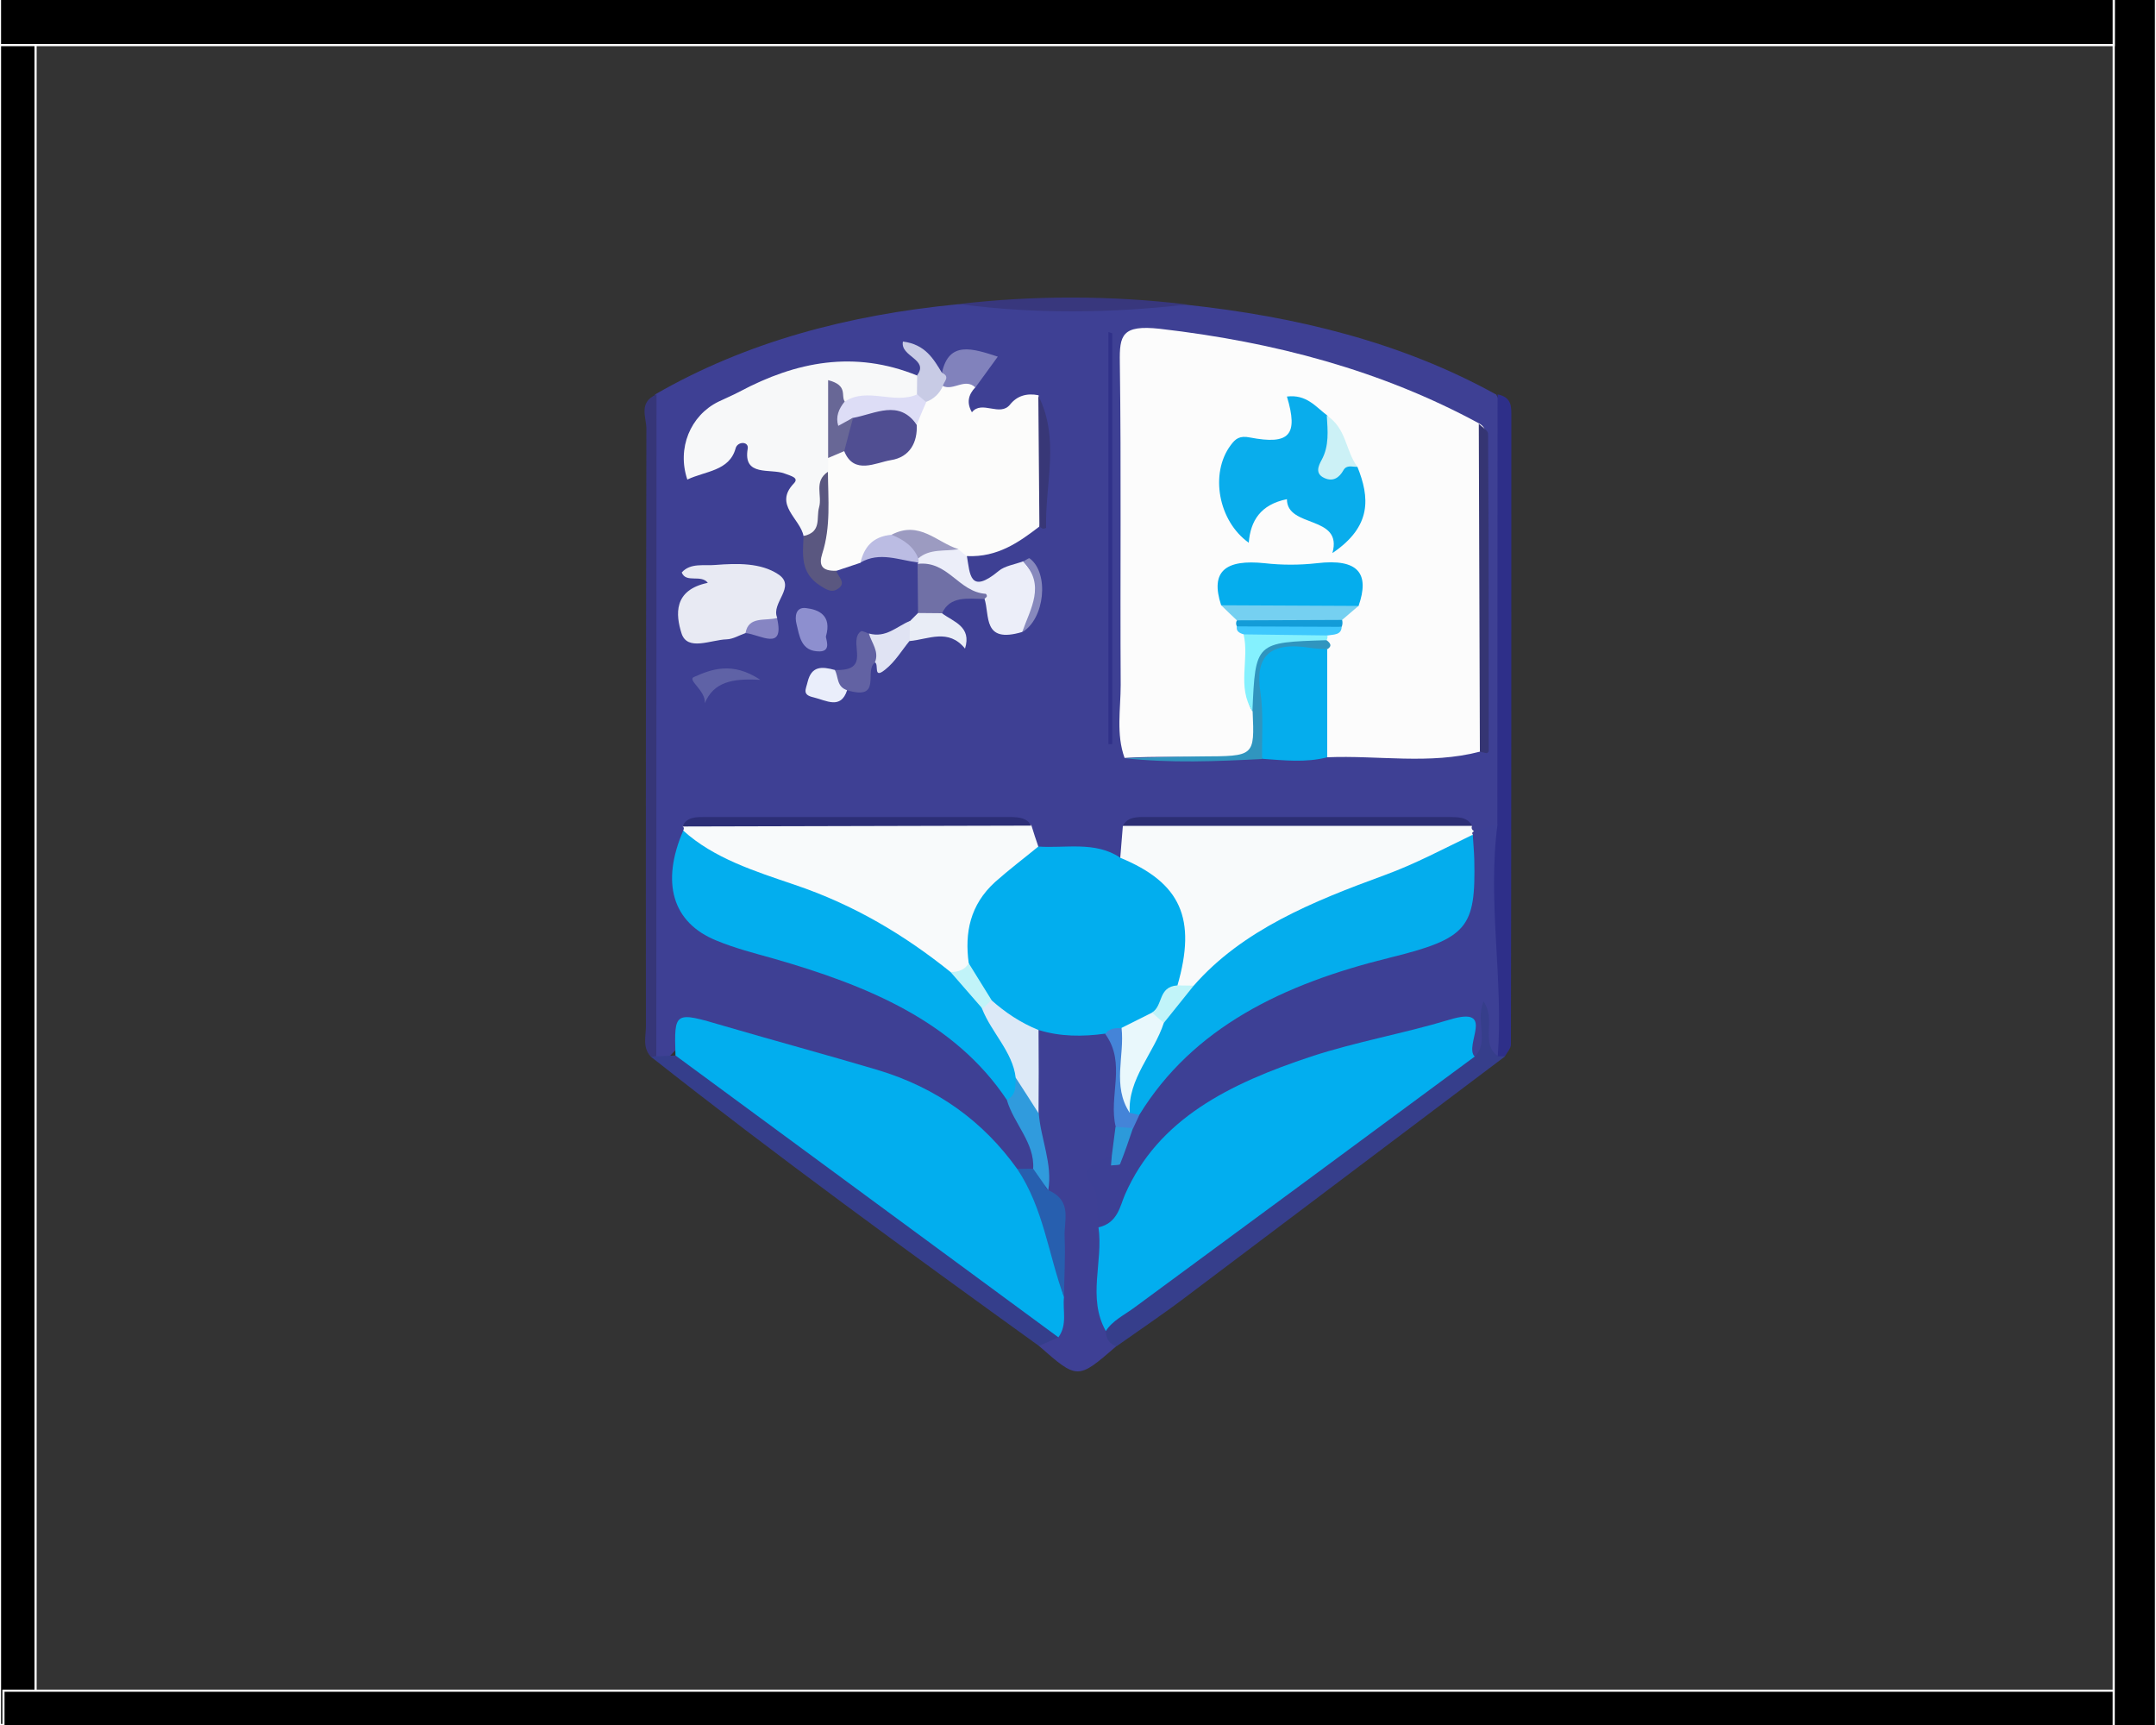 <?xml version="1.0" encoding="utf-8"?>
<!-- Generator: Adobe Illustrator 26.3.0, SVG Export Plug-In . SVG Version: 6.00 Build 0)  -->
<svg version="1.1" id="Capa_1" xmlns="http://www.w3.org/2000/svg" xmlns:xlink="http://www.w3.org/1999/xlink" x="0px" y="0px"
	 viewBox="0 0 1000 800" style="enable-background:new 0 0 1000 800;" xml:space="preserve">
<rect x="0" y="0" width="1000" height="800" fill="#333333" stroke="none"/>
<style type="text/css">
	.st0{fill:#3E4094;}
	.st1{fill:#3E4095;}
	.st2{fill:#2E2F89;}
	.st3{fill:#363E8B;}
	.st4{fill:#353E8B;}
	.st5{fill:#363678;}
	.st6{fill:#38377D;}
	.st7{fill:#FCFCFC;}
	.st8{fill:#02AEEE;}
	.st9{fill:#3D4095;}
	.st10{fill:#F8FAFB;}
	.st11{fill:#FCFCFB;}
	.st12{fill:#03AEEE;}
	.st13{fill:#F7F8F9;}
	.st14{fill:#05ADED;}
	.st15{fill:#E8EAF3;}
	.st16{fill:#ECEEF9;}
	.st17{fill:#303189;}
	.st18{fill:#353573;}
	.st19{fill:#2C2E74;}
	.st20{fill:#2C2E76;}
	.st21{fill:#3095BF;}
	.st22{fill:#275FAF;}
	.st23{fill:#7070A6;}
	.st24{fill:#5A5780;}
	.st25{fill:#309BDD;}
	.st26{fill:#8182BC;}
	.st27{fill:#6262A3;}
	.st28{fill:#E9EDF6;}
	.st29{fill:#8D8FCF;}
	.st30{fill:#383777;}
	.st31{fill:#C8CBE5;}
	.st32{fill:#5F62A6;}
	.st33{fill:#EAEEFB;}
	.st34{fill:#BBBCE3;}
	.st35{fill:#E0E3F3;}
	.st36{fill:#8789BD;}
	.st37{fill:#8685C3;}
	.st38{fill:#02AEEF;}
	.st39{fill:#DCE9F7;}
	.st40{fill:#4484D8;}
	.st41{fill:#2C9ADA;}
	.st42{fill:#09ADEC;}
	.st43{fill:#75D0F1;}
	.st44{fill:#CCF1F6;}
	.st45{fill:#84F1FE;}
	.st46{fill:#3FC8FD;}
	.st47{fill:#139CD8;}
	.st48{fill:#E9F8FC;}
	.st49{fill:#C1F4F9;}
	.st50{fill:#04ADED;}
	.st51{fill:#504E92;}
	.st52{fill:#DDDDF6;}
	.st53{fill:#686796;}
	.st54{fill:#9C9BC1;}
	.st55{stroke:#FFFFFF;stroke-miterlimit:10;}
</style>
<path class="st0" d="M303.9,182.9c42.5-24.5,89.9-36.9,140.4-41.8c35.2,0,70.5-0.3,105.7,0.2c51.3,5.5,100.1,17.4,144,41.7
	c2.4,4.4,3.7,9.2,3.7,14.1c-0.3,60.7,0.8,121.5-0.6,182.2c-1.8,5.7-6.2,8.3-13,8.1c-2.2-0.3-4.3-1-6.3-2
	c-49.6-2.9-99.2-3.6-148.6,0.5c-4.6,3.2-4.7,8.7-8.2,12.5c-13.9,0.7-27.8-0.9-41.1-4.5c-3-3.2-5.3-6.9-9.8-8.8
	c-48.9-2.9-97.7-1.9-146.4-0.4c-1.6,0.8-3,1.9-4.1,3.2c-9,29.4-3.5,39.7,29.3,49.7c27.9,8.5,55.8,16.5,80.1,31.9
	c17.1,10.9,31.2,23.5,41.1,39.6c4.3,10.9,16.7,20.2,9.1,33.5c-2.4,1.6-5.5,2-8.3,1.3c-1.9-1.4-0.1,0.9-1.6-0.8
	c-30.3-34.6-74.7-47.9-120.2-59.9c-25.8-6.8-25.5-7.4-40.2,8.5c-3.7,0.1-6.3-1.1-6.8-4.6c0-95,0-190,0-284.9
	C302.1,195.7,301.6,189.2,303.9,182.9z"/>
<path class="st1" d="M517.7,624.4c-17.9,15.5-17.9,15.5-35.8-0.2c0.6-3.1,3-5.3,5-7.7c3.3-5.8,1.7-12,1.9-18.1
	c-1.2-15.6,3.4-31.7-5.7-46.5c0.3-12.4-3.1-24.3-5.9-36.3c1.5-12.6-3.5-25.6,3.7-37.8c11.2-5,22.4-2.4,33.5,0.3
	c13.8,12.6,4.9,28.2,7.5,42.4c-0.1,4.5-0.1,9-2,13.3c-14.1,11-4.4,24.7-5.5,37.2c0.8,14.5-1.2,29,1.5,43.4
	C517.2,617.6,517,621.1,517.7,624.4z"/>
<path class="st2" d="M694.5,382.2l0.1-199.3c6.7,1.3,6.4,5.9,6.4,10.2c0,97.1,0,194.2-0.2,291.3c0,1.8-1.8,3.7-2.8,5.5
	c-2.5,0.9-4.5,0.3-5.9-1.7c-5.2-13.6-2.4-27.8-3.3-41.7c-0.8-13.4,1.1-26.9-2.6-40.2C683.8,397.2,688.6,389.4,694.5,382.2z"/>
<path class="st3" d="M694.7,489.9c1.1,0,2.3,0,3.4,0c-49.5,37.3-99,74.6-148.5,111.9c-10.3,7.8-21.2,15.1-31.8,22.6
	c-3.6-1.3-4.8-3.9-4.9-7c-2-6.8,4.1-9.6,8.8-13c39.1-28.2,78.4-56.4,116.7-85.5c14.1-10.7,30.7-19.2,41.6-32.9c1.8-3,1.4-6.3,2-9.4
	c0.9-4.8-3.2-13.4,5.1-13.2c9.8,0.2,4.3,9.1,5.6,14.2C693.6,481.7,690.9,486.2,694.7,489.9z"/>
<path class="st4" d="M490.9,620.2l-9,4c-60.9-43.9-121.6-88-180.1-134.2l2.6-0.1l8.9-0.4c5-2.3,8.3,0.5,11.7,2.9
	c50.3,35.8,99.1,73,149.1,109.2C480.9,606.6,489.9,610.8,490.9,620.2z"/>
<path class="st5" d="M304.4,489.9c-0.9,0-1.8,0.1-2.6,0.1c-3.9-4.3-2.2-9.4-2.2-14.2c-0.1-92.4,0-184.7,0.2-277
	c0-5.4-3.8-12.2,4.7-15.9C304.5,285.2,304.4,387.5,304.4,489.9z"/>
<path class="st6" d="M550.6,141.2c-35.3,4.1-70.5,4.5-105.8-0.2C480,136.9,515.5,137,550.6,141.2z"/>
<path class="st7" d="M686.4,348.6c-23.4,6.1-47.2,1.6-70.8,2.6c-10.7-14-4.6-29.5-4.9-44.4c0.6-2.9,2.1-5.7,2.4-8.7
	c0-1.4,0.3-2.7,0.8-4c1.5-2.2,3.7-4,5.2-6.2c0.6-1.1,1.3-2.3,2-3.4c2-2.7,4.2-5.4,4-8.8c-0.2-4.8-2.1-8.7-8-9.4
	c-12.3-1.4-24.6-1.2-36.9-0.1c-6.9,0.6-8.9,4.9-8.7,10.3c0.2,3.9,3.2,6.6,5.1,9.8c0.8,1.4,1.6,2.8,2.2,4.3c1.1,2.3,2,4.7,2.6,7.2
	c2.1,11.6-0.6,23.5,4,34.9c-0.5,18.2-0.6,18.2-20.7,18.4c-14.4,0.1-28.8-0.5-43.1,0.4c-4-11.1-1.8-22.6-1.8-33.9
	c-0.3-49.9,0.3-99.7-0.4-149.6c-0.2-12.5,0.9-17.5,18.7-15.5c53,6.1,102.6,19.3,148,43.9c3.9,2.2,2.8,5.7,2.8,8.8
	c0.1,44.8,0.1,89.5,0,134.2C688.8,342.7,689.7,346.1,686.4,348.6z"/>
<path class="st8" d="M490.9,620.2L313.3,489.5c-0.6-20.6-0.6-20.5,22.5-13.7c23.6,6.9,47.3,13.3,70.9,20.3
	c28.2,8.4,49.5,24.2,65.1,46c13.9,8.8,16.2,22.1,18.5,35.5c1.4,8,0.6,16.1,3.2,23.9C492.8,607.7,495.2,614.3,490.9,620.2z"/>
<path class="st8" d="M512.5,479.4c-10.4,1.4-20.7,1.4-30.7-1.7c-12.7,2.6-18-5.9-24.8-12.2c-4.7-6-8.9-12.3-11.7-19.3
	c-3.5-25.9,10.1-45.9,36.2-53.6c12.8,0.9,26.4-2.6,38,5.1c19.9-2.8,25.1,10.6,31.5,21.9c6.8,11.8,5.5,24-0.7,35.8
	c-4.2,5.1-7.8,10.7-12.5,15.6c-4.7,3.4-9.9,6.1-15.5,8C519.2,480,515.8,478.4,512.5,479.4z"/>
<path class="st9" d="M694.7,489.9c-8.4-6.7-0.5-16.5-6.6-25.5c-3.9,9.3,2.8,18.5-4.1,25.7c-5.5-12.4-14.5-11.9-27.7-8
	c-29.5,8.6-60.5,13.5-87.1,29.2c-18.8,11-32.8,24.6-42.1,42.4c-3.4,6.5-4.1,16.8-17.5,15.5c-1.7-6.6,1.1-13.5-3.5-20.2
	c-5.9-8.5,3.9-10.2,9.8-13.3c8.7-2.3,2.7-9.5,6-13.6c1.2-2.9,2.7-5.8,4.3-8.5c21.7-35,55.8-56.6,99.2-68c4.2-1.1,8.3-2.5,12.5-3.8
	c38.4-11.7,38.4-11.7,40.8-46.2c0.2-2.2,0.6-4.3,1.4-6.4c0.8-1.6,2-2.9,3.7-3.8l10.8-3.2C689.8,418.1,697.4,454,694.7,489.9z"/>
<path class="st10" d="M683.7,385.5c-0.9,0.4-1.1,1-0.5,1.7c-4,7.1-10.6,12.2-19,15.1c-40.3,13.9-79.2,29.8-110.3,56.9
	c-3,0.4-5.7,0-7.8-2.1c9-31.1,1.6-47.7-26.5-59.3l1.2-14.7c1.7-1.8,3.9-2.4,6.6-2.4c49.6,0,99.2,0,148.8,0c2.7,0,4.9,0.6,6.6,2.4
	C682.3,383.9,682.7,384.9,683.7,385.5C683.6,385.4,683.6,385.4,683.7,385.5z"/>
<path class="st11" d="M399.1,261l-11.1,3.7c-11.1,3-11.2-3.8-10.3-9.6c1.8-11.1,0.7-22.3,1.5-33.5c0.1-2.8,0.8-5.5,2-8
	c1.7-3.2,5.1-5.5,8.9-6c24.7,4.6,25.5,4.4,31.5-12.2c0.8-3.9,2.6-7.5,5.4-10.5c2.9-3.1,6.5-5.7,10.5-7.6c11.5-3.2,12-3.1,15,2.2
	c-3.5,3.6-4.2,7.4-1.7,11.7c4.6-5.8,13,2.3,17.7-3.6c3.2-4,7.7-5.4,13.2-4.3c4.9,20.2,3.9,40.5,0.5,60.8
	c-9.6,7.4-19.5,14.4-33.6,13.8c-2.7,1.4-4.9,0.3-7.2-0.8c-8.3-3.1-15.8-9-26-6.2C409.1,253.4,402.9,255.8,399.1,261z"/>
<path class="st10" d="M481.6,392.6c-6.7,5.5-13.6,10.7-20,16.4c-11.7,10.6-14.2,23.6-12.3,37.6c1.7,5-2.4,5.7-6.4,6.5
	c-5.3,0.1-10.3-1.6-13.5-4.8c-23-22.4-55.4-30.7-85.1-43.3c-10.8-4.6-24.3-7.2-27.4-20c0.5-0.6,0.3-1.4-0.3-1.8c0,0,0,0,0,0
	c2.3-3.8,6.5-2.7,10-2.7c47.1-0.1,94.2-0.1,141.3,0c3.6,0,7.6-0.8,10.5,2.3C479.4,386.2,480.5,389.4,481.6,392.6z"/>
<path class="st12" d="M316.9,385.2c14.2,12.9,33.4,18.9,51.6,25.1c27.6,9.3,51,23.3,72.4,40.5c9,3.2,12.5,10.9,18.2,16.8
	c7.2,10.6,16.8,20.4,16.5,33.7c-1.1,4.2-1.2,9.1-8.6,8.8c-24.3-36.4-64.7-53.1-108.4-65.6c-8.9-2.5-17.9-4.8-26.3-8.3
	C311.8,427.9,306.5,409.3,316.9,385.2z"/>
<path class="st13" d="M384.1,212.5v6.3c-4,6-1.2,12.6-1.9,18.9c-0.6,5.5-0.2,11.2-9.5,10.9c-1.5-8.1-14-14.5-4.5-24.4
	c2.5-2.6-1.1-3.4-4.3-4.6c-6.5-2.5-19.4,1.7-17.1-11.5c0.6-3.5-4.7-3.5-5.6-0.2c-2.9,10.6-14,10.5-22.4,14.5
	c-4.9-14.5,1.4-29.7,14.4-36.1c3.3-1.6,6.7-3,9.9-4.7c26.1-13.9,53.2-19.3,82.4-7.4c3.5,2.6,3.4,5.8,1.8,9.1
	c-9.8,9.4-22.5,3-33.6,4.7C382.5,193.8,393.4,206.1,384.1,212.5z"/>
<path class="st14" d="M615.6,301.1c0,16.7,0,33.4,0,50.1c-10,2.6-20.1,1.4-30.2,0.7c-4.8-10.7-3.1-22.1-4-33.1
	C579.5,296.2,591.4,290.4,615.6,301.1z"/>
<path class="st15" d="M345.8,293.6c-2.9,1-5.8,2.8-8.7,2.9c-7.4,0.2-18.3,5.7-21-2.8c-2.7-8.5-3.9-20.1,12.2-23.4
	c-3.2-4.1-10.1,0.3-12.1-4.8c4.1-4.6,10.3-3,15.7-3.5c10.1-0.8,21-1,29,4.3c8.8,5.7-3.5,13.3-0.4,20.2
	C357.8,292.5,349.6,289.6,345.8,293.6z"/>
<path class="st16" d="M444.6,254.8l3.9,3.3c1.4,7.9,1.2,17.9,14.7,6.7c2.8-2.4,7.5-3,11.4-4.5c10.1,11.1,8.7,22-0.5,32.8
	c-18.5,5.5-14.9-7.6-17.5-15.5c-11.5-3.3-22-8.8-31-16.2l0.4-0.6c-1.4-1.2-1.5-3.3-0.2-4.6C431.6,251.4,438.1,252.5,444.6,254.8z"/>
<path class="st17" d="M515.9,154.6v190.5h-1.8V154L515.9,154.6z"/>
<path class="st18" d="M686.4,348.6c-0.2-50.7-0.3-101.4-0.5-152.1c1.5,1.6,4.3,3.1,4.3,4.7c0.3,49,0.3,98.1,0.3,147.1
	c0,0.4-0.7,1-1,1C688.5,349.1,687.4,348.9,686.4,348.6z"/>
<path class="st19" d="M682.8,383h-162c2.3-4.4,6.9-4.1,11.2-4.1c46.5,0,93,0,139.5,0C675.9,379,680.5,378.6,682.8,383z"/>
<path class="st20" d="M478.3,382.9l-161.8,0.4c2-4.6,6.6-4.4,11-4.4c47.1,0,94.3,0,141.4,0C472.7,379,476.4,379.3,478.3,382.9z"/>
<path class="st21" d="M615.6,301.1c-2.5-0.2-5.1-0.2-7.5-0.6c-19.6-3.2-26,4.1-23.5,20.5c1.5,10.2,0.6,20.6,0.8,31
	c-21.3,1.1-42.6,2-63.9-0.4c11.9-0.3,23.9-0.7,35.8-0.8c24.6-0.1,24.6,0,23.7-20.9c-3-4-1.7-8.4-1.8-12.7
	c-0.4-25.4,8.1-30.1,36.1-20.3C617,298.2,618.1,299.6,615.6,301.1z"/>
<path class="st22" d="M493.5,601.5c-7.3-19.8-9.4-41-21.7-59.4l7.5-0.1c9-0.1,2.5,7.8,7,10c11.3,5,7.1,14.1,7.5,21.8
	C494.2,583,493.6,592.2,493.5,601.5z"/>
<path class="st23" d="M425.6,261.5c14.2-1.6,18.9,13,31.6,13.9c0.2,0,0.7,0.9,0.5,1.2c-0.2,0.5-0.8,0.8-1.2,1.2
	c-7.6-0.1-15.9-1.6-19.6,6.7c-3.8,2.8-7.5,2.5-11.1-0.1L425.6,261.5z"/>
<path class="st24" d="M372.7,248.6c8.6-1.9,5.8-8.4,7.2-13.3c1.6-5.5-2.6-12,4.1-16.5c0.1,12.7,1.4,25.5-2.6,37.9
	c-1.7,5.3-0.4,8.2,6.5,8c0.7,2.8,5,5.6,0.7,8.4c-2.9,2-5.5,0.2-8.2-1.5C371,265.6,372.4,257,372.7,248.6z"/>
<path class="st25" d="M486.2,552l-7-10c0.8-12-9.1-21-12.2-31.9c4.7-2.5,3.8-6.6,4.2-10.4c12,1.5,6.2,11.4,10.6,16.5
	C482.7,528.2,488.3,539.8,486.2,552z"/>
<path class="st26" d="M452.4,179.7c-4.8-4.6-10.2,1.7-15.1-0.7c-1.4-2-1-4-0.4-6.1c3.2-15,14.2-11.3,25.9-7.5L452.4,179.7z"/>
<path class="st27" d="M387.2,310.7c17.1,0.7,6.7-11.8,11.3-17.2c0.3-0.4,1-0.9,1.4-0.8c1.1,0.3,2.1,0.7,3.1,1.2
	c6,3.7,9.9,7.7,2.8,13.4c-5.2,3.6,3.7,17.8-12.9,12.8C383.1,320.6,385,315.7,387.2,310.7z"/>
<path class="st28" d="M425.8,284.3l11.1,0.1c5.3,4,13.9,6.1,10.7,16.4c-7.7-9.5-16.9-4.3-25.7-3.5c-3.4-3.1-2.8-6.2,0.1-9.2
	L425.8,284.3z"/>
<path class="st29" d="M383.1,295.1c-0.3,0.9,2.8,6.9-2.9,7c-8.8,0.1-9.4-7.3-10.8-12.9c-0.7-2.8-0.6-7.8,4.4-7.2
	C379.8,282.7,385.9,285.4,383.1,295.1z"/>
<path class="st30" d="M482.1,244.3l-0.5-60.8c10.1,20,3.1,40.8,3.6,61.3c-0.5,0.3-1,0.4-1.5,0.4
	C483.1,244.9,482.6,244.6,482.1,244.3z"/>
<path class="st31" d="M436.9,172.9c4,1.8,0.9,4,0.4,6.1c-1.4,3.4-4.2,6.1-7.8,7.4c-2.1-0.3-3.7-1.7-4.2-3.6l0.1-8.8
	c5.6-7.4-8-8.6-6.6-15.6C429.2,159.7,433,166.5,436.9,172.9z"/>
<path class="st32" d="M326.9,326.1c0.5-5.8-8.2-10.7-5.1-12.1c8.1-3.6,17.8-7.4,30.9,1.3C339.4,314.5,331,316.4,326.9,326.1z"/>
<path class="st33" d="M387.2,310.7c1.8,3.2,0.7,7.7,5.7,9.4c-2.9,9.1-9.7,4.7-15.6,3.3c-5.4-1.2-3.5-3.7-2.7-7.2
	C376.4,308.9,381,309,387.2,310.7z"/>
<path class="st34" d="M425.9,259c0.2,0.6,0.2,1.2,0.1,1.9c-9-1.1-18-5.2-26.9,0c1.7-6.9,5.4-12.1,14.5-12.9
	C422.7,247.6,427.6,250.5,425.9,259z"/>
<path class="st35" d="M422,288c0,3.1,0,6.1-0.1,9.2c-3.7,4.5-6.7,9.7-11.4,13.4c-5.7,4.6-2.7-2.6-4.7-3.4c2.1-5-1.5-9-2.8-13.4
	C411,296,415.9,290.5,422,288z"/>
<path class="st36" d="M474.1,293.2c3.8-10.9,11-21.8,0.5-32.8c1-0.5,2.6-1.7,2.9-1.5C486.8,265.7,484.6,287.1,474.1,293.2z"/>
<path class="st37" d="M345.8,293.6c1.3-8,9.2-5.5,14.6-7C364.1,302.4,352.5,294.2,345.8,293.6z"/>
<path class="st38" d="M509.5,569.2c9-2,10-10,12.3-15.2c15.4-35.2,48.6-51.5,86.3-64c21-6.9,43-10.7,64.2-17.1
	c22-6.7,6.5,11.8,11.7,17.1c-52.5,38.8-105.1,77.6-157.7,116.3c-4.7,3.5-10.3,6.1-13.4,11C504.2,601.7,511.8,585.2,509.5,569.2z"/>
<path class="st39" d="M481.7,516.3c-3.5-5.5-7-11-10.6-16.5c-1.4-12-11.3-21-15.6-32c-1.3-3.5,0.6-4.4,4.3-4
	c6.4,5.7,13.5,10.5,21.9,13.9C481.8,490.5,481.8,503.4,481.7,516.3z"/>
<path class="st40" d="M528.4,517.2l-2.8,6c-2.8,1.5-5.6,1.5-8.1-0.6c-3.5-14.2,5.1-29.5-4.9-43.1c1.8-2.5,4.6-2.9,7.6-2.6
	c10.2,10.7,2.7,23.8,6.5,35.4C527.3,513.8,527.9,515.5,528.4,517.2z"/>
<path class="st41" d="M517.4,522.6l8.1,0.6c-1.9,5.6-3.8,11.2-6,16.7c-0.2,0.5-2.7,0.4-4.2,0.6l0.4-4.7L517.4,522.6z"/>
<path class="st42" d="M629.6,216.5c5.7,14.2,6.8,27.6-11.6,40c5-17.8-21.1-11.4-21.1-25c-12.3,2.5-16.9,10.1-17.7,20.2
	c-14.2-10.1-18.1-32.2-8.4-45.2c2.2-3,4.1-4.6,9-3.6c18.3,3.5,22.5-1.1,17.1-19c9.1-1.1,13.3,4.7,18.6,8.7c2.3,3.2,4.2,6.9,3.2,10.5
	C616.2,211.7,623.1,213.9,629.6,216.5z"/>
<path class="st14" d="M566.4,280.7c-5.2-15.8,2-21.4,20.2-19.5c8,0.9,16.1,0.9,24.2,0c19.3-2.3,24.6,4.8,19.3,19.9
	C608.8,287.4,587.6,288.2,566.4,280.7z"/>
<path class="st43" d="M566.4,280.7l63.7,0.3l-7.6,6.5c-16.2,6.2-32.5,7-48.8,0.2C571.2,285.4,568.8,283,566.4,280.7z"/>
<path class="st44" d="M629.6,216.5c-2.3,0.1-5-1.1-6.5,1.6c-1.8,3.2-4.6,5.5-8.8,3.6c-4.4-2-2.9-5.5-1.3-8.4
	c3.6-6.6,2.8-13.6,2.4-20.6C624.6,198.7,624,209,629.6,216.5z"/>
<path class="st45" d="M615.3,296.9c-33,1-33,1-34.4,32.9c-7.3-11.4-1.3-23.9-4.1-35.6c13-5.1,26-5.8,38.9,0.5
	C615.8,295.5,615.7,296.2,615.3,296.9z"/>
<path class="st46" d="M615.8,294.7l-38.9-0.5c-2.1-0.6-3.7-1.5-3.2-3.8c16.2-2,32.4-2.4,48.6,0.2
	C622.2,294.6,618.6,294.2,615.8,294.7z"/>
<path class="st47" d="M622.3,290.7l-48.6-0.2c-0.5-0.9-0.5-1.9,0-2.8l48.8-0.2C622.8,288.6,622.7,289.7,622.3,290.7z"/>
<path class="st48" d="M524,516.1c-8.3-12.6-2.3-26.3-3.8-39.4l14.2-7.1c3.6-0.9,5.7,0.8,7.2,3.3C541.8,489.2,531.9,502.4,524,516.1z
	"/>
<path class="st49" d="M459.9,463.8l-4.2,4l-14.8-17c3.7,0,6.7-1.1,8.4-4.1L459.9,463.8z"/>
<path class="st49" d="M539.8,474.4l-5.5-4.8c5.3-3.2,2.7-11.9,11.7-12.6l7.6,0.1C555.5,466.8,550.3,472.2,539.8,474.4z"/>
<path class="st50" d="M539.8,474.4l13.8-17.2c22.6-25.9,55.4-39.2,88.5-51.3c14.5-5.3,27.5-12.3,41-18.8c0.2,3.8,0.6,7.6,0.7,11.4
	c0.7,31.8-2.9,36.7-39.4,45.7c-49.2,12.1-91.1,32.3-116,72.9l-4.4-1C523,500.4,535.2,488.5,539.8,474.4z"/>
<path class="st51" d="M425.2,197c0.4,7.9-3,15-12,16.4c-6.9,1.1-17.1,7-21.6-4.1c-4.9-6.7-1-12.3,3-17.8
	C412.1,184.2,418.7,185.4,425.2,197z"/>
<path class="st52" d="M425.2,197c-8.2-11.9-19.2-5.1-29.5-3.2c-3,1.3-3.2,7.9-7,5c-5.4-4.1-3.4-9.4,3.2-12.6
	c10.4-6.8,22.8,1.5,33.5-3.3l4.2,3.6C428.1,189.9,426.6,193.4,425.2,197z"/>
<path class="st53" d="M391.8,186.2c-2.8,3.4-4.3,7.1-3,11.3l6.9-3.8c-1.4,5.2-2.8,10.3-4.1,15.5l-7.5,3.2v-36.1
	C393.5,178.7,389.9,183.5,391.8,186.2z"/>
<path class="st54" d="M425.9,259c-2-5.4-6.6-8.7-12.4-11c13-6.8,21,3.6,31.1,6.7C438.3,255.8,431.2,254.3,425.9,259z"/>
<rect class="st55" width="16.5" height="800"/>
<rect x="490" y="295.6" transform="matrix(6.123234e-17 -1 1 6.123234e-17 -294.008 1295.591)" class="st55" width="21.5" height="998.4"/>
<rect x="980.4" y="-0.6" transform="matrix(-1 -1.224647e-16 1.224647e-16 -1 1980.386 805)" class="st55" width="19.6" height="806.1"/>
<rect x="479.4" y="-480" transform="matrix(-1.836970e-16 1 -1 -1.836970e-16 500.393 -479.993)" class="st55" width="21.5" height="980.4"/>
</svg>
